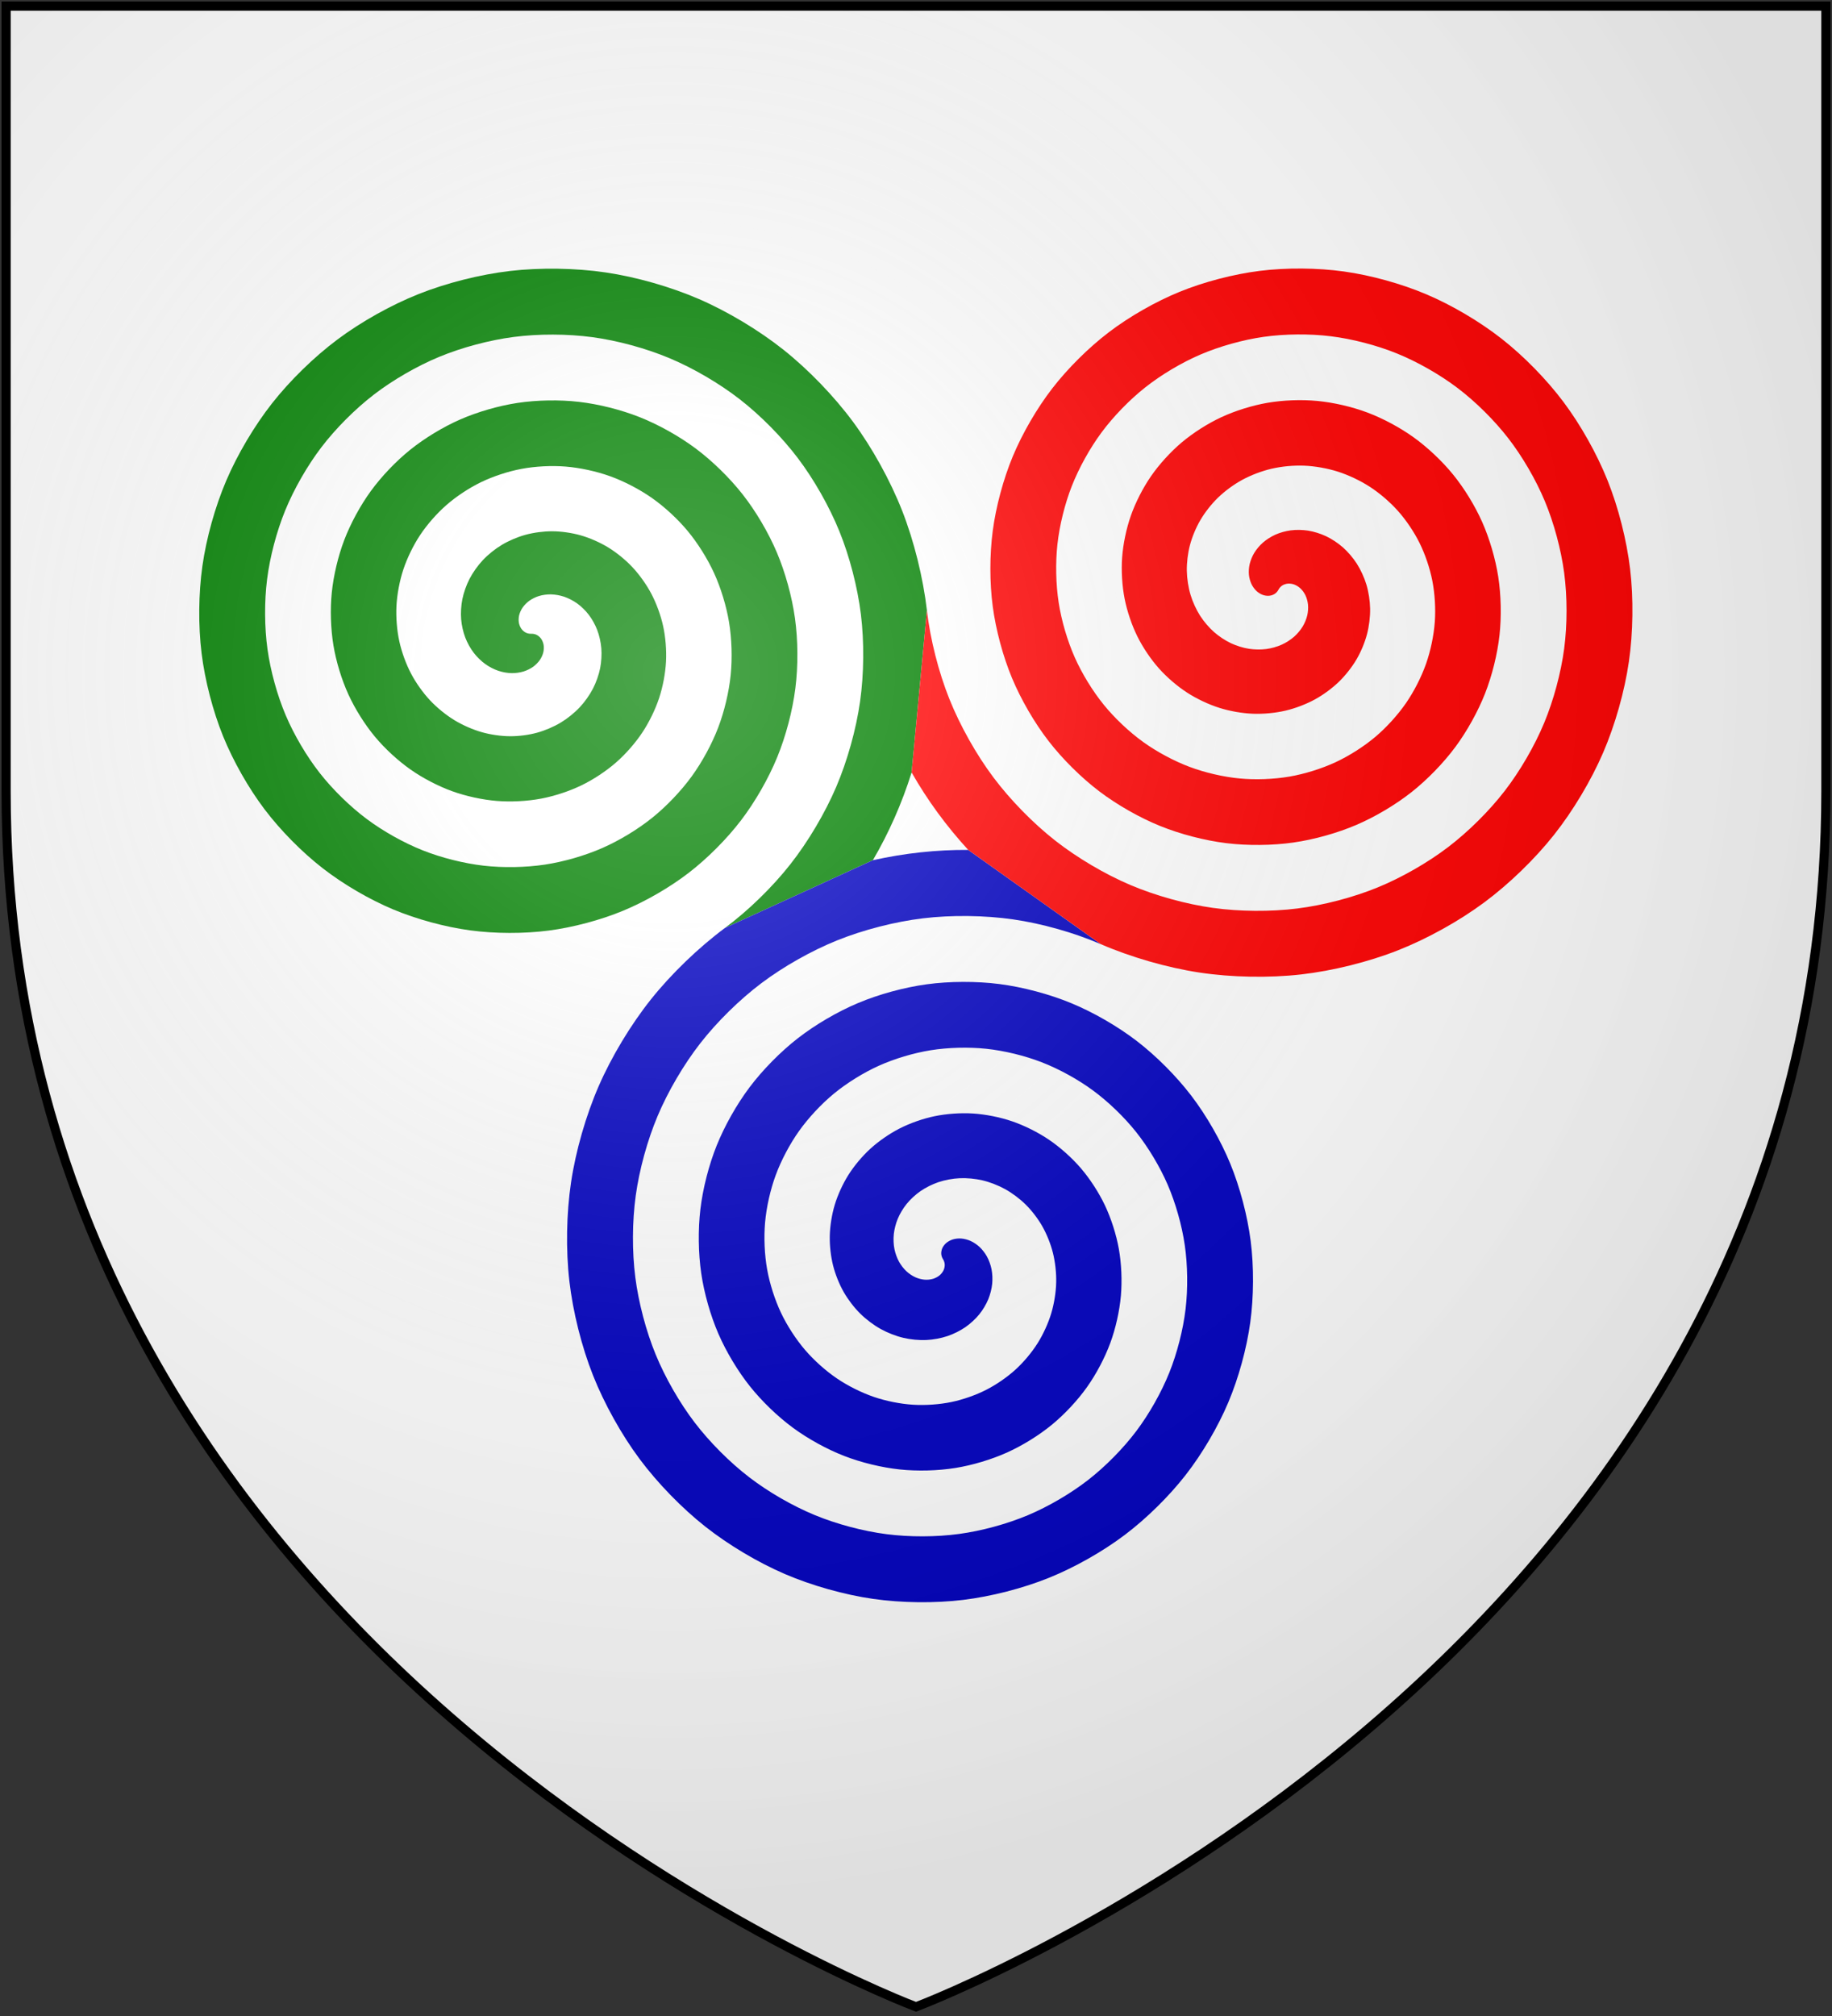 <?xml version="1.0" encoding="UTF-8" standalone="no"?>
<svg
   xmlns:dc="http://purl.org/dc/elements/1.1/"
   xmlns:cc="http://creativecommons.org/ns#"
   xmlns:rdf="http://www.w3.org/1999/02/22-rdf-syntax-ns#"
   xmlns:svg="http://www.w3.org/2000/svg"
   xmlns="http://www.w3.org/2000/svg"
   xmlns:xlink="http://www.w3.org/1999/xlink"
   xmlns:sodipodi="http://sodipodi.sourceforge.net/DTD/sodipodi-0.dtd"
   xmlns:inkscape="http://www.inkscape.org/namespaces/inkscape"
   width="600"
   height="660"
   id="svg2"
   version="1.1"
   inkscape:version="0.91 r13725"
   sodipodi:docname="blason.svg">
  <rect width="100%" height="100%" fill="#333333" stroke="none"/>
  <defs
     id="defs17">
    <radialGradient
       inkscape:collect="always"
       xlink:href="#rg"
       id="radialGradient4153"
       gradientUnits="userSpaceOnUse"
       cx="220"
       cy="220"
       r="405" />
  </defs>
  <sodipodi:namedview
     pagecolor="#ffffff"
     bordercolor="#666666"
     borderopacity="1"
     objecttolerance="10"
     gridtolerance="10"
     guidetolerance="10"
     inkscape:pageopacity="0"
     inkscape:pageshadow="2"
     inkscape:window-width="1366"
     inkscape:window-height="705"
     id="namedview15"
     showgrid="false"
     inkscape:zoom="0.45254834"
     inkscape:cx="322.66287"
     inkscape:cy="175.87965"
     inkscape:window-x="-8"
     inkscape:window-y="-8"
     inkscape:window-maximized="1"
     inkscape:current-layer="svg2" />
  <radialGradient
     id="rg"
     gradientUnits="userSpaceOnUse"
     cx="220"
     cy="220"
     r="405">
    <stop
       style="stop-color:#fff;stop-opacity:.3"
       offset="0"
       id="stop5" />
    <stop
       style="stop-color:#fff;stop-opacity:.2"
       offset=".2"
       id="stop7" />
    <stop
       style="stop-color:#666;stop-opacity:.1"
       offset=".6"
       id="stop9" />
    <stop
       style="stop-color:#000;stop-opacity:.13"
       offset="1"
       id="stop11" />
  </radialGradient>
  <path
     inkscape:connector-curvature="0"
     style="fill:#ffffff;fill-opacity:1;stroke:none;stroke-width:3"
     id="path7212"
     d="m 2,2 0,257 c 0,286 298,398 298,398 0,0 298,-112 298,-398 L 598,2 Z" />
  <g
     transform="matrix(0.4,0.656,-0.656,0.4,397.124,-77.273)"
     id="g4167"
     inkscape:transform-center-x="0.048769565"
     inkscape:transform-center-y="35.631047">
    <path
       sodipodi:nodetypes="cccccccccccccscccccsccccscccccccccccccccccccccccscccccccccccccccscccccccccccccsccccccccccscccccccccccccccccccccccccccccccccscccccccscccscccc"
       inkscape:connector-curvature="0"
       id="path4159"
       d="m 315.25,435.667 c -1.127,-12.347 -4.333,-26.356 -8.67,-37.974 -4.268,-11.437 -10.897,-23.933 -17.99,-33.868 -6.98,-9.777 -16.473,-19.957 -25.753,-27.585 -9.13,-7.503 -20.751,-14.749 -31.517,-19.623 -10.588,-4.793 -23.477,-8.706 -34.947,-10.583 -11.279,-1.846 -24.516,-2.267 -35.887,-1.118 -11.177,1.129 -23.85,4.111 -34.35,8.106 -10.317,3.927 -21.581,9.993 -30.522,16.467 -8.785,6.359 -17.92,14.991 -24.75,23.415 -6.706,8.274 -13.165,18.792 -17.489,28.525 -4.245,9.555 -7.683,21.175 -9.297,31.505 -1.583,10.139 -1.875,22.028 -0.766,32.229 1.088,10.009 3.846,21.344 7.5,30.725 3.584,9.2 9.088,19.23 14.943,27.179 5.739,7.794 13.508,15.883 21.079,21.913 7.417,5.909 16.831,11.582 25.533,15.356 8.522,3.696 18.873,6.659 28.063,8.009 9,1.321 19.538,1.483 28.572,0.414 8.839,-1.046 18.839,-3.58 27.101,-6.893 8.081,-3.24 16.879,-8.184 23.835,-13.419 6.802,-5.118 13.846,-12.026 19.078,-18.74 5.112,-6.562 9.997,-14.873 13.222,-22.541 3.149,-7.49 5.636,-16.571 6.722,-24.622 1.059,-7.859 1.091,-17.05 0.062,-24.913 -1.004,-7.67 -3.315,-16.334 -6.286,-23.476 -2.898,-6.963 -7.279,-14.528 -11.895,-20.492 -4.497,-5.811 -10.543,-11.809 -16.403,-16.242 -5.706,-4.316 -12.914,-8.414 -19.55,-11.088 -6.456,-2.601 -14.268,-4.615 -21.18,-5.435 -6.72,-0.798 -14.562,-0.699 -21.256,0.29 -6.502,0.962 -13.829,3.049 -19.851,5.681 -5.845,2.555 -12.177,6.373 -17.149,10.371 -4.819,3.877 -9.772,9.06 -13.406,14.067 -3.52,4.849 -6.831,10.955 -8.953,16.557 -2.054,5.423 -3.594,11.966 -4.149,17.738 -0.538,5.58 -0.309,12.074 0.642,17.598 0.919,5.334 2.783,11.324 5.075,16.228 2.209,4.728 5.467,9.827 8.846,13.804 3.255,3.829 7.578,7.737 11.73,10.571 3.992,2.724 8.995,5.249 13.566,6.82 4.389,1.507 9.664,2.572 14.296,2.861 4.44,0.277 9.586,-0.081 13.94,-0.994 4.165,-0.875 8.821,-2.515 12.603,-4.468 3.612,-1.865 7.479,-4.561 10.46,-7.323 2.841,-2.632 5.705,-6.094 7.736,-9.391 1.931,-3.135 3.67,-7.037 4.686,-10.576 0.963,-3.356 1.554,-7.363 1.574,-10.854 0.02,-3.3 -0.468,-7.1 -1.346,-10.282 -0.827,-2.999 -2.246,-6.32 -3.861,-8.979 -1.517,-2.498 -3.653,-5.133 -5.799,-7.117 -2.009,-1.855 -4.611,-3.675 -7.054,-4.9 -2.277,-1.141 -5.078,-2.095 -7.584,-2.551 -2.323,-0.424 -5.064,-0.541 -7.411,-0.289 -2.165,0.233 -4.619,0.853 -6.624,1.699 -1.837,0.777 -3.827,1.973 -5.355,3.255 -1.39,1.167 -2.797,2.745 -3.773,4.276 -0.88,1.382 -1.658,3.129 -2.064,4.717 -0.364,1.422 -0.533,3.128 -0.418,4.592 0.102,1.299 0.461,2.783 0.999,3.969 0.474,1.046 1.23,2.165 2.052,2.966 0.72,0.704 1.708,1.367 2.647,1.73 0.827,0.32 1.868,0.497 2.752,0.429 0.794,-0.061 1.706,-0.345 2.379,-0.771 0.631,-0.4 1.25,-1.056 1.6,-1.716 0.351,-0.659 0.968,-1.317 1.599,-1.717 0.673,-0.425 1.585,-0.71 2.379,-0.771 0.884,-0.067 1.926,0.109 2.752,0.429 0.939,0.363 1.928,1.027 2.648,1.73 0.821,0.802 1.577,1.92 2.051,2.966 0.538,1.187 0.898,2.67 1,3.969 0.114,1.464 -0.054,3.17 -0.419,4.592 -0.406,1.588 -1.184,3.335 -2.064,4.717 -0.974,1.532 -2.382,3.109 -3.773,4.276 -1.528,1.282 -3.518,2.478 -5.355,3.255 -2.004,0.847 -4.459,1.466 -6.623,1.699 -2.348,0.253 -5.089,0.135 -7.412,-0.288 -2.505,-0.458 -5.307,-1.411 -7.583,-2.553 -2.444,-1.225 -5.046,-3.045 -7.054,-4.9 -2.146,-1.983 -4.282,-4.619 -5.799,-7.116 -1.616,-2.66 -3.033,-5.981 -3.862,-8.98 -0.878,-3.182 -1.366,-6.981 -1.346,-10.282 0.02,-3.491 0.611,-7.498 1.575,-10.854 1.015,-3.538 2.754,-7.44 4.685,-10.575 2.032,-3.298 4.895,-6.76 7.736,-9.392 2.982,-2.761 6.849,-5.458 10.46,-7.323 3.782,-1.953 8.438,-3.593 12.603,-4.468 4.353,-0.913 9.5,-1.272 13.94,-0.994 4.632,0.289 9.907,1.355 14.296,2.862 4.572,1.57 9.575,4.095 13.567,6.82 4.151,2.833 8.473,6.741 11.729,10.571 3.38,3.976 6.637,9.076 8.847,13.803 2.291,4.904 4.156,10.895 5.074,16.228 0.951,5.524 1.179,12.018 0.643,17.598 -0.555,5.772 -2.095,12.314 -4.149,17.738 -2.122,5.603 -5.434,11.709 -8.954,16.558 -3.633,5.005 -8.587,10.189 -13.406,14.066 -4.971,3.997 -11.302,7.817 -17.148,10.371 -6.024,2.631 -13.351,4.719 -19.852,5.681 -6.694,0.989 -14.536,1.088 -21.255,0.29 -6.912,-0.82 -14.724,-2.834 -21.18,-5.435 -6.636,-2.673 -13.845,-6.772 -19.55,-11.088 -5.861,-4.433 -11.906,-10.432 -16.404,-16.242 -4.616,-5.964 -8.997,-13.528 -11.894,-20.492 -2.973,-7.142 -5.284,-15.806 -6.287,-23.476 -1.029,-7.863 -0.998,-17.054 0.062,-24.913 1.086,-8.051 3.574,-17.133 6.723,-24.621 3.224,-7.668 8.108,-15.98 13.222,-22.542 5.231,-6.715 12.276,-13.622 19.077,-18.74 6.957,-5.235 15.754,-10.178 23.836,-13.419 8.261,-3.313 18.261,-5.847 27.101,-6.893 9.032,-1.069 19.572,-0.907 28.57,0.414 9.191,1.35 19.542,4.313 28.063,8.009 8.701,3.775 18.116,9.447 25.534,15.356 7.569,6.03 15.339,14.12 21.078,21.913 5.855,7.95 11.36,17.98 14.944,27.179 3.654,9.381 6.412,20.716 7.499,30.725 1.109,10.201 0.818,22.09 -0.766,32.229 -1.613,10.331 -5.051,21.95 -9.296,31.505 -4.324,9.733 -10.784,20.251 -17.49,28.525 -6.829,8.424 -15.964,17.056 -24.748,23.416 -8.943,6.473 -20.206,12.54 -30.523,16.466 -10.5,3.995 -23.172,6.977 -34.35,8.106 -11.37,1.149 -24.608,0.728 -35.886,-1.118 -11.47,-1.877 -24.36,-5.79 -34.948,-10.583 -10.766,-4.874 -22.387,-12.12 -31.517,-19.623 -9.28,-7.627 -18.773,-17.808 -25.753,-27.585 C 34.786,508.052 28.158,495.556 23.889,484.12 19.552,472.501 16.346,458.492 15.177,446.146 c -1.189,-12.539 -0.638,-27.126 1.471,-39.544 2.141,-12.611 6.528,-26.769 11.869,-38.39 5.424,-11.798 13.457,-24.523 21.758,-34.508 8.425,-10.135 19.652,-20.49 30.42,-28.091 10.927,-7.712 24.656,-14.903 37.211,-19.514 12.738,-4.678 28.083,-8.107 41.598,-9.319 13.709,-1.23 29.645,-0.548 43.202,1.823 13.75,2.405 29.177,7.266 41.852,13.118 l 55.551,41.516 c 9.115,10.443 16.902,21.624 23.321,33.565 z"
       style="fill:#008000;stroke:none" />
    <path
       style="fill:#0000c0;fill-opacity:1;stroke:none"
       d="m 404.565,302.473 c -10.129,7.149 -20.658,16.93 -28.551,26.496 -7.77,9.415 -15.278,21.403 -20.336,32.513 -4.977,10.933 -9.047,24.245 -11.012,36.095 -1.933,11.658 -2.398,25.346 -1.236,37.106 1.143,11.566 4.199,24.684 8.308,35.557 4.041,10.691 10.295,22.365 16.975,31.638 6.566,9.115 15.485,18.599 24.195,25.695 8.56,6.972 19.444,13.693 29.522,18.2 9.9,4.429 21.943,8.024 32.653,9.726 10.519,1.671 22.857,2.005 33.448,0.883 10.397,-1.101 22.18,-3.934 31.933,-7.701 9.572,-3.698 20.014,-9.39 28.294,-15.451 8.124,-5.946 16.562,-14.003 22.859,-21.858 6.176,-7.704 12.11,-17.485 16.067,-26.53 3.88,-8.867 7.001,-19.64 8.438,-29.211 1.409,-9.378 1.614,-20.367 0.532,-29.79 -1.06,-9.228 -3.669,-19.674 -7.095,-28.308 -3.356,-8.454 -8.485,-17.662 -13.928,-24.951 -5.325,-7.132 -12.52,-14.525 -19.52,-20.023 -6.847,-5.378 -15.527,-10.526 -23.539,-13.932 -7.833,-3.332 -17.338,-5.978 -25.769,-7.152 -8.24,-1.146 -17.879,-1.221 -26.132,-0.18 -8.061,1.018 -17.169,3.404 -24.685,6.49 -7.336,3.012 -15.311,7.58 -21.607,12.403 -6.141,4.704 -12.488,11.038 -17.188,17.182 -4.581,5.991 -8.942,13.567 -11.799,20.548 -2.784,6.8 -4.956,15.035 -5.865,22.327 -0.884,7.099 -0.829,15.391 0.172,22.475 0.976,6.892 3.138,14.664 5.883,21.059 2.669,6.219 6.676,12.961 10.879,18.264 4.084,5.15 9.555,10.451 14.845,14.351 5.135,3.785 11.608,7.359 17.556,9.666 5.767,2.236 12.733,3.933 18.885,4.577 5.959,0.624 12.903,0.439 18.816,-0.525 5.724,-0.933 12.16,-2.87 17.436,-5.276 5.101,-2.324 10.611,-5.77 14.92,-9.355 4.16,-3.463 8.416,-8.072 11.516,-12.509 2.99,-4.277 5.777,-9.648 7.532,-14.563 1.689,-4.734 2.912,-10.431 3.29,-15.444 0.363,-4.819 0.048,-10.415 -0.877,-15.158 -0.89,-4.554 -2.604,-9.656 -4.67,-13.811 -1.98,-3.984 -4.863,-8.262 -7.831,-11.575 -2.84,-3.17 -6.588,-6.382 -10.171,-8.681 -3.421,-2.196 -7.69,-4.197 -11.572,-5.397 -3.7,-1.144 -8.13,-1.893 -12.001,-2.004 -3.681,-0.105 -7.929,0.34 -11.502,1.229 -3.388,0.844 -7.153,2.335 -10.187,4.064 -2.868,1.633 -5.915,3.956 -8.231,6.307 -2.183,2.216 -4.35,5.105 -5.845,7.833 -1.405,2.563 -2.619,5.73 -3.264,8.581 -0.602,2.667 -0.877,5.83 -0.717,8.559 0.15,2.543 0.725,5.445 1.582,7.844 0.794,2.224 2.064,4.656 3.455,6.562 1.284,1.758 3.048,3.574 4.784,4.887 1.592,1.203 3.622,2.328 5.496,3.01 1.705,0.621 3.776,1.05 5.589,1.129 1.637,0.071 3.539,-0.129 5.117,-0.571 1.413,-0.395 2.976,-1.102 4.185,-1.934 1.074,-0.738 2.179,-1.79 2.938,-2.849 0.669,-0.933 1.26,-2.147 1.543,-3.26 0.249,-0.976 0.33,-2.163 0.175,-3.158 -0.136,-0.877 -0.504,-1.866 -1.004,-2.598 -0.45,-0.657 -1.152,-1.305 -1.857,-1.675 -0.662,-0.346 -1.54,-0.554 -2.286,-0.528 -0.746,0.026 -1.624,-0.18 -2.286,-0.527 -0.705,-0.37 -1.407,-1.018 -1.857,-1.675 -0.5,-0.732 -0.868,-1.722 -1.004,-2.598 -0.155,-0.995 -0.075,-2.183 0.175,-3.159 0.284,-1.112 0.875,-2.326 1.544,-3.259 0.759,-1.059 1.864,-2.113 2.937,-2.85 1.21,-0.831 2.772,-1.539 4.186,-1.933 1.578,-0.442 3.48,-0.642 5.117,-0.571 1.814,0.078 3.884,0.509 5.589,1.129 1.874,0.682 3.905,1.807 5.496,3.01 1.736,1.312 3.499,3.129 4.783,4.887 1.393,1.907 2.662,4.34 3.457,6.563 0.856,2.399 1.431,5.301 1.581,7.843 0.161,2.73 -0.114,5.893 -0.717,8.559 -0.645,2.85 -1.859,6.018 -3.263,8.58 -1.495,2.729 -3.663,5.617 -5.846,7.834 -2.316,2.351 -5.363,4.674 -8.231,6.307 -3.034,1.728 -6.799,3.22 -10.187,4.063 -3.572,0.89 -7.821,1.335 -11.5,1.23 -3.872,-0.111 -8.302,-0.859 -12.002,-2.004 -3.883,-1.202 -8.151,-3.203 -11.572,-5.397 -3.582,-2.299 -7.331,-5.511 -10.171,-8.681 -2.968,-3.313 -5.851,-7.592 -7.831,-11.575 -2.066,-4.155 -3.78,-9.257 -4.669,-13.812 -0.926,-4.744 -1.241,-10.34 -0.877,-15.159 0.378,-5.011 1.601,-10.709 3.291,-15.443 1.754,-4.915 4.542,-10.286 7.53,-14.564 3.101,-4.436 7.357,-9.047 11.517,-12.508 4.308,-3.586 9.819,-7.03 14.919,-9.356 5.276,-2.405 11.712,-4.343 17.436,-5.276 5.913,-0.964 12.857,-1.149 18.817,-0.525 6.151,0.644 13.118,2.342 18.885,4.577 5.947,2.306 12.421,5.879 17.555,9.665 5.291,3.901 10.762,9.203 14.846,14.352 4.203,5.302 8.21,12.045 10.879,18.263 2.746,6.396 4.908,14.168 5.883,21.059 1.003,7.084 1.057,15.377 0.172,22.475 -0.909,7.292 -3.081,15.527 -5.864,22.328 -2.857,6.979 -7.217,14.556 -11.799,20.547 -4.699,6.145 -11.046,12.479 -17.187,17.183 -6.295,4.823 -14.271,9.391 -21.607,12.403 -7.516,3.085 -16.625,5.471 -24.684,6.488 -8.253,1.042 -17.893,0.968 -26.133,-0.179 -8.431,-1.173 -17.934,-3.82 -25.768,-7.151 -8.013,-3.408 -16.691,-8.555 -23.539,-13.933 -7,-5.498 -14.194,-12.89 -19.52,-20.023 -5.442,-7.288 -10.572,-16.496 -13.927,-24.95 -3.426,-8.634 -6.035,-19.08 -7.095,-28.308 -1.082,-9.423 -0.877,-20.412 0.532,-29.791 1.438,-9.57 4.559,-20.345 8.439,-29.211 3.957,-9.045 9.891,-18.828 16.066,-26.531 6.297,-7.855 14.735,-15.912 22.859,-21.857 8.28,-6.061 18.721,-11.753 28.294,-15.451 9.753,-3.769 21.535,-6.601 31.932,-7.702 10.591,-1.122 22.93,-0.787 33.449,0.884 10.71,1.702 22.753,5.297 32.653,9.725 10.077,4.508 20.963,11.229 29.522,18.201 8.71,7.096 17.629,16.579 24.195,25.695 6.68,9.273 12.934,20.947 16.974,31.637 4.109,10.872 7.166,23.991 8.309,35.557 1.162,11.76 0.697,25.448 -1.236,37.106 -1.965,11.85 -6.036,25.162 -11.012,36.095 -5.058,11.11 -12.565,23.099 -20.335,32.513 -7.893,9.566 -18.422,19.346 -28.529,26.532 -10.265,7.299 -23.172,14.116 -34.982,18.498 -11.991,4.451 -26.446,7.731 -39.181,8.916 -12.929,1.201 -27.966,0.607 -40.764,-1.589 -12.989,-2.229 -27.57,-6.774 -39.537,-12.299 -12.143,-5.607 -25.234,-13.901 -35.505,-22.468 -10.42,-8.692 -21.063,-20.267 -28.869,-31.365 C 336.919,505.539 329.541,491.398 324.815,478.471 320.023,465.361 316.52,449.569 315.25,435.667 l 8.179,-68.866 c 4.486,-13.116 10.276,-25.45 17.408,-36.979 z"
       id="path4163"
       inkscape:connector-curvature="0"
       sodipodi:nodetypes="cccccccccccccscccccsccccscccccccccccccccccccccccscccccccccccccccscccccccccccccsccccccccccscccccccccccccccccccccccccccccccccscccccccscccscccc" />
    <path
       style="fill:#ff0000;stroke:none"
       d="m 244.558,291.722 c 11.256,5.198 24.991,9.426 37.222,11.478 12.039,2.022 26.175,2.529 38.325,1.354 11.957,-1.157 25.52,-4.288 36.766,-8.511 11.063,-4.155 23.149,-10.596 32.753,-17.483 9.445,-6.773 19.278,-15.979 26.639,-24.974 7.238,-8.845 14.221,-20.098 18.912,-30.52 4.611,-10.244 8.365,-22.71 10.155,-33.801 1.758,-10.899 2.136,-23.686 1,-34.667 -1.114,-10.788 -4.022,-23.015 -7.903,-33.141 -3.812,-9.945 -9.692,-20.797 -15.959,-29.408 -6.152,-8.454 -14.497,-17.241 -22.636,-23.804 -7.989,-6.441 -18.139,-12.638 -27.528,-16.778 -9.212,-4.062 -20.408,-7.341 -30.359,-8.867 -9.759,-1.497 -21.197,-1.745 -31.009,-0.649 -9.62,1.073 -20.51,3.757 -29.517,7.298 -8.826,3.469 -18.446,8.786 -26.065,14.434 -7.462,5.532 -15.203,13.015 -20.968,20.299 -5.644,7.133 -11.053,16.179 -14.644,24.537 -3.514,8.178 -6.319,18.105 -7.581,26.916 -1.234,8.618 -1.352,18.709 -0.296,27.351 1.031,8.449 3.491,18.004 6.69,25.893 3.127,7.709 7.882,16.094 12.911,22.721 4.912,6.472 11.533,13.167 17.963,18.133 6.277,4.847 14.22,9.47 21.545,12.51 7.145,2.966 15.803,5.296 23.474,6.294 7.479,0.972 16.221,0.96 23.694,-0.056 7.281,-0.989 15.499,-3.226 22.268,-6.084 6.59,-2.784 13.743,-6.977 19.377,-11.387 5.481,-4.291 11.131,-10.049 15.296,-15.625 4.051,-5.421 7.887,-12.262 10.377,-18.553 2.418,-6.111 4.274,-13.5 5.006,-20.032 0.71,-6.34 0.569,-13.732 -0.407,-20.037 -0.947,-6.112 -2.96,-12.993 -5.479,-18.644 -2.439,-5.473 -6.071,-11.393 -9.863,-16.033 -3.67,-4.49 -8.566,-9.096 -13.287,-12.462 -4.563,-3.255 -10.302,-6.304 -15.561,-8.243 -5.079,-1.871 -11.198,-3.252 -16.591,-3.719 -5.199,-0.451 -11.244,-0.179 -16.378,0.759 -4.944,0.904 -10.49,2.694 -15.02,4.872 -4.355,2.095 -9.043,5.166 -12.689,8.339 -3.499,3.048 -7.06,7.083 -9.626,10.95 -2.46,3.707 -4.723,8.343 -6.109,12.569 -1.325,4.045 -2.233,8.897 -2.432,13.149 -0.191,4.06 0.211,8.758 1.112,12.72 0.859,3.777 2.425,7.987 4.265,11.396 1.75,3.24 4.259,6.697 6.816,9.346 2.425,2.512 5.599,5.027 8.613,6.79 2.848,1.667 6.383,3.144 9.577,3.975 3.011,0.783 6.596,1.215 9.706,1.146 2.922,-0.065 6.272,-0.597 9.063,-1.464 2.611,-0.812 5.488,-2.155 7.771,-3.659 2.127,-1.402 4.353,-3.35 6.002,-5.292 1.529,-1.799 3,-4.115 3.956,-6.274 0.881,-1.992 1.571,-4.426 1.841,-6.586 0.246,-1.98 0.205,-4.301 -0.141,-6.265 -0.315,-1.787 -0.978,-3.795 -1.816,-5.405 -0.757,-1.453 -1.881,-3 -3.053,-4.146 -1.049,-1.026 -2.442,-2.026 -3.768,-2.658 -1.176,-0.561 -2.64,-0.992 -3.937,-1.12 -1.142,-0.113 -2.49,-0.018 -3.595,0.294 -0.969,0.272 -2.038,0.796 -2.822,1.427 -0.691,0.556 -1.364,1.369 -1.748,2.169 -0.344,0.718 -0.554,1.65 -0.522,2.446 0.031,0.747 0.29,1.61 0.686,2.244 0.396,0.633 0.656,1.497 0.687,2.243 0.032,0.795 -0.178,1.728 -0.522,2.446 -0.384,0.799 -1.057,1.613 -1.748,2.169 -0.784,0.631 -1.853,1.156 -2.823,1.428 -1.105,0.31 -2.452,0.406 -3.594,0.293 -1.296,-0.128 -2.761,-0.558 -3.937,-1.119 -1.325,-0.633 -2.718,-1.631 -3.767,-2.659 -1.172,-1.146 -2.296,-2.693 -3.053,-4.146 -0.84,-1.61 -1.501,-3.618 -1.816,-5.405 -0.346,-1.964 -0.387,-4.285 -0.141,-6.265 0.268,-2.16 0.96,-4.595 1.84,-6.585 0.955,-2.16 2.427,-4.475 3.955,-6.275 1.649,-1.941 3.875,-3.89 6.002,-5.291 2.283,-1.504 5.16,-2.848 7.771,-3.659 2.791,-0.867 6.141,-1.399 9.062,-1.464 3.111,-0.07 6.696,0.363 9.708,1.145 3.194,0.831 6.729,2.308 9.577,3.975 3.014,1.763 6.188,4.278 8.612,6.791 2.557,2.649 5.066,6.105 6.815,9.345 1.84,3.409 3.407,7.619 4.266,11.396 0.901,3.963 1.302,8.66 1.112,12.72 -0.2,4.252 -1.107,9.104 -2.432,13.149 -1.386,4.227 -3.649,8.863 -6.109,12.569 -2.566,3.867 -6.126,7.902 -9.627,10.949 -3.645,3.174 -8.334,6.245 -12.69,8.34 -4.529,2.178 -10.075,3.968 -15.019,4.871 -5.134,0.939 -11.179,1.21 -16.378,0.76 -5.392,-0.468 -11.513,-1.848 -16.59,-3.72 -5.26,-1.938 -10.998,-4.988 -15.562,-8.242 -4.721,-3.367 -9.617,-7.971 -13.287,-12.462 -3.791,-4.639 -7.423,-10.56 -9.863,-16.034 -2.518,-5.649 -4.531,-12.531 -5.478,-18.643 -0.976,-6.303 -1.119,-13.697 -0.408,-20.036 0.733,-6.532 2.589,-13.921 5.007,-20.033 2.49,-6.292 6.326,-13.133 10.377,-18.552 4.166,-5.576 9.816,-11.335 15.296,-15.625 5.633,-4.41 12.788,-8.604 19.377,-11.387 6.77,-2.859 14.987,-5.095 22.268,-6.085 7.473,-1.015 16.214,-1.028 23.694,-0.055 7.672,0.997 16.33,3.327 23.474,6.293 7.324,3.041 15.268,7.663 21.545,12.51 6.43,4.966 13.05,11.662 17.961,18.133 5.029,6.626 9.785,15.012 12.912,22.721 3.2,7.888 5.659,17.442 6.691,25.892 1.055,8.643 0.937,18.732 -0.297,27.352 -1.262,8.811 -4.066,18.738 -7.581,26.916 -3.59,8.356 -9,17.403 -14.644,24.536 -5.765,7.284 -13.506,14.767 -20.968,20.299 -7.62,5.648 -17.239,10.965 -26.066,14.435 -9.007,3.54 -19.898,6.224 -29.517,7.297 -9.812,1.096 -21.251,0.848 -31.01,-0.648 -9.951,-1.526 -21.147,-4.805 -30.358,-8.868 -9.389,-4.14 -19.539,-10.337 -27.528,-16.778 -8.14,-6.562 -16.484,-15.349 -22.637,-23.803 -6.268,-8.611 -12.146,-19.464 -15.959,-29.409 -3.881,-10.126 -6.789,-22.354 -7.905,-33.141 -1.135,-10.981 -0.757,-23.769 1.002,-34.667 1.79,-11.091 5.544,-23.557 10.155,-33.801 4.69,-10.421 11.674,-21.675 18.911,-30.519 7.361,-8.995 17.194,-18.202 26.639,-24.975 9.604,-6.886 21.69,-13.328 32.753,-17.483 11.245,-4.223 24.809,-7.354 36.766,-8.511 12.15,-1.175 26.287,-0.667 38.325,1.354 12.23,2.053 25.966,6.281 37.242,11.441 11.453,5.24 23.811,13.01 33.511,21.046 9.851,8.159 19.918,19.038 27.312,29.474 7.505,10.596 14.509,23.915 19.006,36.097 4.564,12.364 7.919,27.264 9.117,40.389 1.215,13.319 0.578,28.804 -1.706,41.983 -2.318,13.37 -7.021,28.374 -12.729,40.684 -5.79,12.487 -14.348,25.947 -23.18,36.503 -8.957,10.705 -20.881,21.635 -32.286,29.686 l -63.729,27.35 c -13.602,2.673 -27.178,3.826 -40.728,3.414 z"
       id="path4165"
       inkscape:connector-curvature="0"
       sodipodi:nodetypes="cccccccccccccscccccsccccscccccccccccccccccccccccscccccccccccccccscccccccccccccsccccccccccscccccccccccccccccccccccccccccccccscccccccscccscccc" />
  </g>
  <path
     id="path4147"
     d="m 2,2 0,257 c 0,286 298,398 298,398 0,0 298,-112 298,-398 L 598,2 Z"
     style="fill:url(#radialGradient4153);stroke:#000000;stroke-width:3"
     inkscape:connector-curvature="0" />
</svg>
